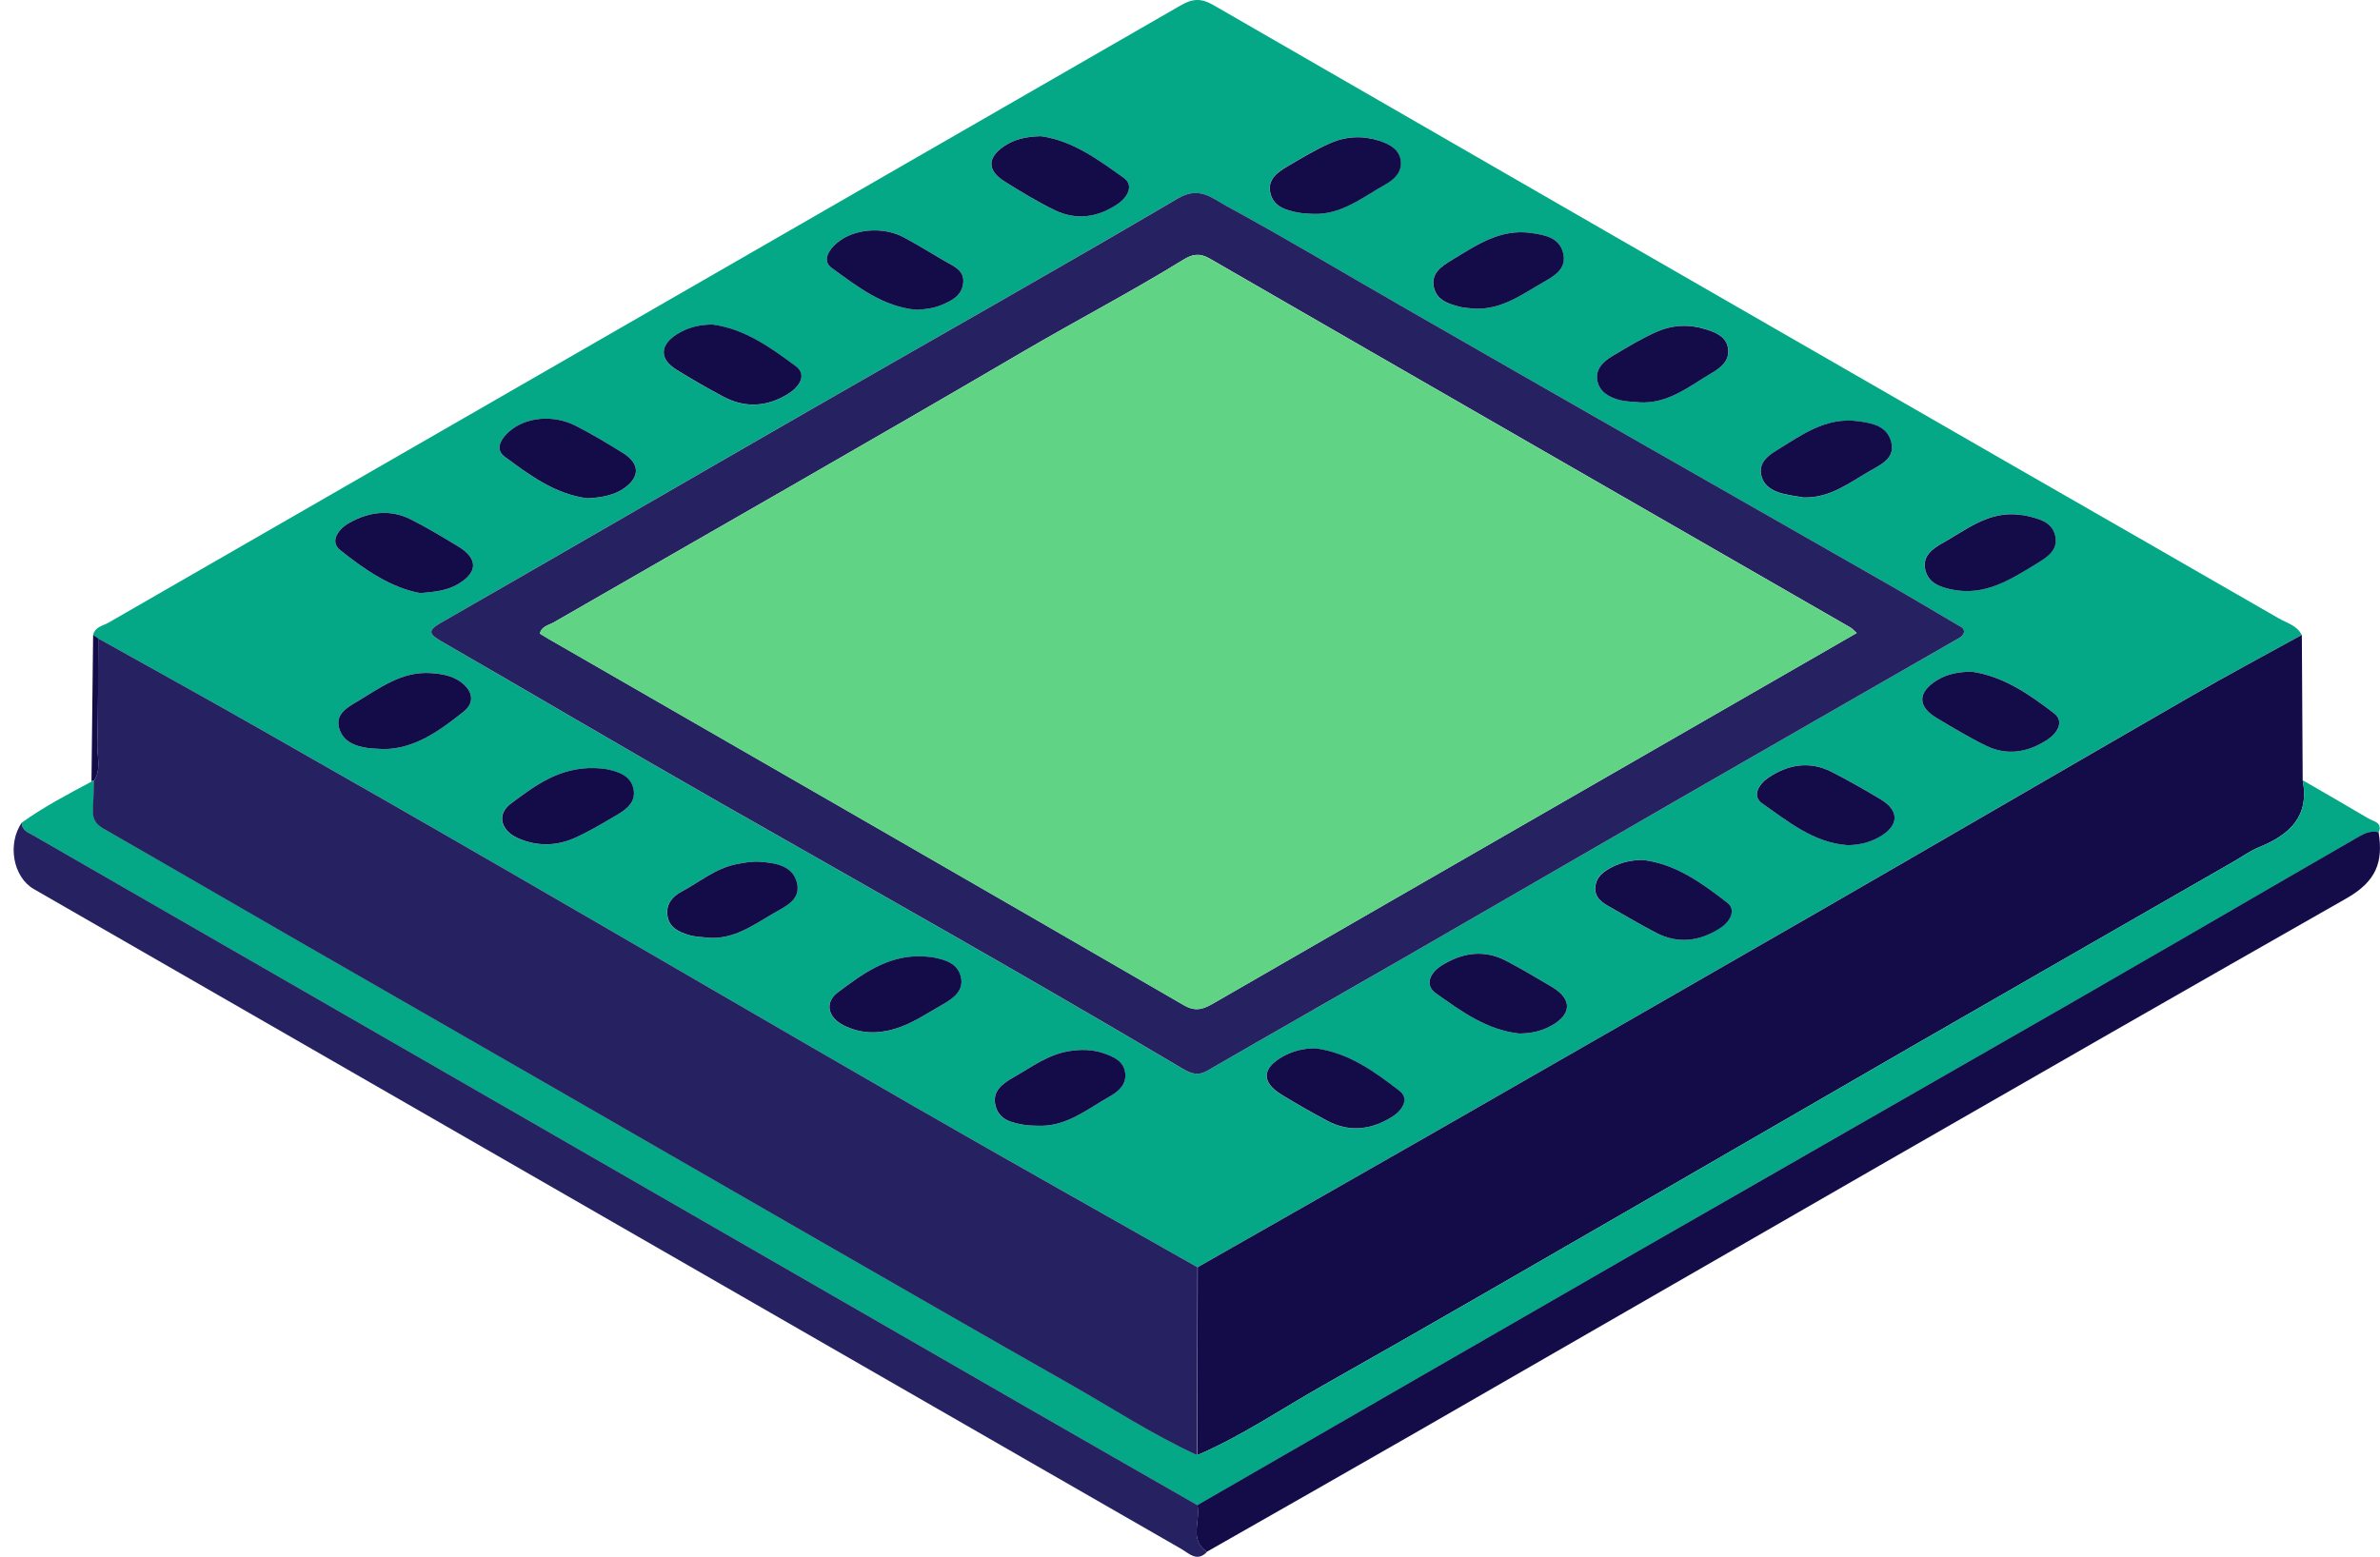 <svg width="81" height="53" viewBox="0 0 81 53" fill="none" xmlns="http://www.w3.org/2000/svg">
<g id="Group 1261162437">
<g id="Group 1261162436">
<g id="Group 1261162435">
<g id="x8dGhk">
<g id="Group">
<path id="Vector" d="M3.169 21.62C3.228 21.337 3.505 21.307 3.695 21.197C15.862 14.188 28.033 7.187 40.198 0.175C40.595 -0.054 40.893 -0.062 41.298 0.174C50.331 5.39 59.372 10.592 68.411 15.795C71.458 17.548 74.511 19.294 77.555 21.052C77.831 21.211 78.176 21.293 78.336 21.616C77.094 22.301 75.84 22.968 74.611 23.675C70.441 26.078 66.282 28.503 62.112 30.908C57.593 33.515 53.066 36.11 48.54 38.704C45.949 40.189 43.351 41.663 40.755 43.142C37.54 41.317 34.314 39.51 31.11 37.665C26.506 35.015 21.922 32.333 17.323 29.675C14.469 28.025 11.607 26.387 8.742 24.758C6.95 23.738 5.143 22.743 3.342 21.736C3.284 21.697 3.227 21.66 3.168 21.622L3.169 21.62ZM66.845 21.506C66.836 21.368 66.712 21.33 66.614 21.271C65.825 20.807 65.038 20.337 64.244 19.883C61.3 18.199 58.353 16.524 55.409 14.84C52.813 13.356 50.219 11.871 47.627 10.381C45.66 9.25 43.712 8.085 41.72 7.002C41.266 6.756 40.817 6.327 40.096 6.75C35.95 9.187 31.759 11.549 27.588 13.947C23.392 16.36 19.208 18.791 15.01 21.199C14.543 21.466 14.594 21.587 15.019 21.832C18.183 23.656 21.326 25.517 24.498 27.325C29.752 30.319 35.024 33.28 40.224 36.369C40.495 36.53 40.75 36.647 41.083 36.455C43.318 35.16 45.566 33.887 47.804 32.596C50.927 30.796 54.044 28.984 57.168 27.184C60.292 25.383 63.421 23.59 66.548 21.794C66.669 21.724 66.811 21.677 66.845 21.506ZM51.69 35.184C52.087 35.184 52.456 35.109 52.796 34.918C53.498 34.526 53.511 34.011 52.821 33.599C52.312 33.295 51.799 32.996 51.276 32.717C50.507 32.31 49.755 32.429 49.05 32.877C48.684 33.109 48.466 33.529 48.864 33.811C49.722 34.419 50.591 35.059 51.691 35.183L51.69 35.184ZM35.426 4.636C34.891 4.652 34.534 4.742 34.193 4.964C33.604 5.346 33.582 5.793 34.167 6.163C34.727 6.518 35.297 6.864 35.892 7.153C36.636 7.515 37.375 7.398 38.047 6.937C38.371 6.713 38.602 6.31 38.237 6.051C37.38 5.443 36.518 4.792 35.426 4.636ZM24.267 11.05C23.815 11.05 23.404 11.147 23.034 11.383C22.449 11.755 22.438 12.228 23.021 12.588C23.545 12.912 24.08 13.22 24.624 13.51C25.383 13.915 26.143 13.846 26.851 13.392C27.187 13.175 27.488 12.768 27.077 12.463C26.231 11.836 25.359 11.206 24.267 11.053V11.05ZM14.306 20.192C14.824 20.15 15.2 20.098 15.54 19.911C16.268 19.512 16.291 19.024 15.592 18.601C15.065 18.282 14.536 17.962 13.987 17.685C13.272 17.323 12.55 17.424 11.877 17.806C11.523 18.007 11.206 18.431 11.574 18.726C12.415 19.4 13.324 20.016 14.304 20.192H14.306ZM62.859 28.772C63.254 28.767 63.621 28.686 63.959 28.494C64.628 28.112 64.654 27.604 64.008 27.214C63.461 26.883 62.903 26.567 62.334 26.276C61.586 25.893 60.854 26.026 60.182 26.473C59.864 26.685 59.608 27.095 59.978 27.355C60.858 27.967 61.714 28.681 62.859 28.77V28.772ZM44.769 35.69C44.368 35.69 44.005 35.775 43.664 35.966C42.939 36.371 42.916 36.846 43.619 37.272C44.125 37.58 44.638 37.876 45.161 38.155C45.926 38.564 46.678 38.464 47.387 38.016C47.714 37.809 47.976 37.407 47.628 37.14C46.776 36.483 45.889 35.838 44.77 35.691L44.769 35.69ZM31.188 10.547C31.484 10.53 31.764 10.498 32.035 10.386C32.4 10.237 32.746 10.059 32.783 9.617C32.818 9.209 32.473 9.07 32.186 8.905C31.712 8.633 31.247 8.344 30.767 8.083C30.051 7.697 29.043 7.79 28.479 8.274C28.2 8.515 27.976 8.881 28.304 9.119C29.179 9.751 30.047 10.443 31.19 10.546L31.188 10.547ZM67.097 22.865C66.674 22.874 66.281 22.936 65.922 23.159C65.259 23.569 65.251 24.052 65.922 24.449C66.473 24.776 67.024 25.11 67.6 25.39C68.327 25.744 69.043 25.603 69.695 25.172C70.015 24.96 70.269 24.561 69.908 24.284C69.069 23.639 68.19 23.02 67.097 22.865ZM19.985 16.964C20.504 16.947 20.924 16.842 21.22 16.638C21.786 16.249 21.789 15.79 21.204 15.426C20.681 15.1 20.149 14.782 19.601 14.5C18.826 14.101 17.88 14.199 17.321 14.699C17.045 14.946 16.838 15.298 17.174 15.547C18.023 16.176 18.886 16.82 19.986 16.965L19.985 16.964ZM55.903 29.275C55.527 29.275 55.18 29.353 54.858 29.518C54.58 29.662 54.318 29.84 54.29 30.195C54.26 30.571 54.533 30.732 54.807 30.886C55.324 31.176 55.835 31.482 56.362 31.756C57.108 32.145 57.84 32.044 58.526 31.603C58.857 31.391 59.113 30.984 58.772 30.722C57.916 30.065 57.029 29.409 55.902 29.273L55.903 29.275ZM68.536 17.508C67.59 17.471 66.891 18.048 66.135 18.472C65.779 18.672 65.407 18.922 65.522 19.401C65.627 19.841 66.019 19.985 66.436 20.07C67.541 20.296 68.403 19.743 69.273 19.21C69.641 18.985 70.056 18.75 69.945 18.243C69.839 17.759 69.377 17.655 68.956 17.557C68.819 17.525 68.674 17.524 68.534 17.508H68.536ZM13.052 25.503C14.117 25.496 14.963 24.875 15.778 24.228C16.175 23.912 16.082 23.51 15.682 23.217C15.389 23.002 15.042 22.942 14.679 22.916C13.674 22.845 12.928 23.425 12.14 23.893C11.819 24.086 11.429 24.306 11.533 24.754C11.642 25.217 12.05 25.4 12.501 25.463C12.665 25.486 12.831 25.487 13.054 25.503H13.052ZM61.386 16.937C62.292 16.965 62.959 16.419 63.675 16.013C64.037 15.807 64.498 15.591 64.365 15.06C64.23 14.514 63.745 14.412 63.251 14.343C62.13 14.188 61.3 14.822 60.434 15.353C60.148 15.528 59.866 15.759 59.934 16.146C60.004 16.544 60.327 16.722 60.688 16.813C60.917 16.87 61.153 16.898 61.384 16.938L61.386 16.937ZM55.785 13.695C56.771 13.756 57.484 13.154 58.257 12.698C58.58 12.507 58.87 12.272 58.815 11.868C58.759 11.462 58.407 11.321 58.054 11.208C57.483 11.026 56.912 11.06 56.381 11.297C55.862 11.527 55.372 11.826 54.881 12.117C54.564 12.305 54.282 12.57 54.37 12.975C54.453 13.361 54.79 13.536 55.15 13.624C55.356 13.675 55.575 13.672 55.788 13.694L55.785 13.695ZM20.255 26.15C19.02 26.114 18.196 26.758 17.383 27.359C16.895 27.719 17.031 28.273 17.616 28.534C18.23 28.807 18.879 28.816 19.491 28.555C20.012 28.333 20.503 28.033 20.994 27.745C21.33 27.548 21.653 27.293 21.553 26.848C21.457 26.423 21.077 26.282 20.694 26.198C20.51 26.157 20.317 26.157 20.254 26.151L20.255 26.15ZM44.674 7.281C45.652 7.32 46.368 6.715 47.148 6.279C47.447 6.112 47.71 5.86 47.673 5.492C47.631 5.089 47.298 4.911 46.945 4.795C46.379 4.606 45.806 4.638 45.272 4.871C44.773 5.089 44.304 5.376 43.832 5.652C43.477 5.86 43.111 6.108 43.235 6.592C43.351 7.045 43.771 7.157 44.177 7.236C44.34 7.267 44.508 7.267 44.674 7.281ZM50.211 10.509C51.103 10.54 51.786 10.03 52.5 9.622C52.891 9.399 53.342 9.154 53.192 8.597C53.053 8.083 52.579 8.002 52.119 7.934C51.06 7.776 50.251 8.347 49.42 8.847C49.072 9.056 48.692 9.295 48.796 9.778C48.895 10.234 49.318 10.355 49.716 10.453C49.876 10.493 50.045 10.492 50.209 10.509H50.211ZM31.304 32.555C30.161 32.548 29.331 33.176 28.519 33.781C28.05 34.13 28.169 34.642 28.716 34.913C29.272 35.19 29.855 35.208 30.45 35.029C31.05 34.848 31.56 34.493 32.094 34.188C32.455 33.983 32.812 33.72 32.696 33.247C32.586 32.8 32.169 32.67 31.759 32.595C31.596 32.565 31.427 32.566 31.304 32.556V32.555ZM24.14 31.928C24.987 31.975 25.633 31.495 26.305 31.103C26.708 30.868 27.25 30.649 27.124 30.076C26.991 29.473 26.402 29.38 25.873 29.34C25.596 29.319 25.306 29.371 25.03 29.428C24.338 29.571 23.802 30.031 23.198 30.353C22.886 30.52 22.666 30.769 22.708 31.148C22.753 31.571 23.091 31.727 23.437 31.833C23.66 31.9 23.904 31.9 24.138 31.93L24.14 31.928ZM35.313 38.326C36.291 38.37 36.998 37.758 37.776 37.322C38.073 37.155 38.336 36.916 38.293 36.539C38.246 36.129 37.906 35.977 37.558 35.858C37.167 35.724 36.772 35.72 36.366 35.788C35.663 35.905 35.107 36.325 34.514 36.664C34.14 36.878 33.744 37.136 33.88 37.653C34.008 38.141 34.458 38.229 34.889 38.301C35.029 38.323 35.172 38.319 35.315 38.326H35.313Z" fill="#04A886"/>
<path id="Vector_2" d="M40.76 43.141C43.355 41.661 45.954 40.189 48.545 38.703C53.071 36.108 57.596 33.513 62.116 30.908C66.287 28.503 70.445 26.079 74.616 23.675C75.845 22.967 77.098 22.3 78.34 21.615C78.35 23.265 78.359 24.913 78.369 26.562C78.608 27.791 77.926 28.418 76.894 28.838C76.588 28.962 76.314 29.161 76.026 29.327C72.363 31.432 68.699 33.533 65.037 35.642C62.033 37.373 59.038 39.117 56.034 40.848C52.372 42.959 48.718 45.083 45.038 47.159C43.614 47.963 42.261 48.891 40.75 49.538C40.754 47.406 40.759 45.273 40.763 43.14L40.76 43.141Z" fill="#130C49"/>
<path id="Vector_3" d="M40.749 49.538C42.26 48.892 43.613 47.962 45.037 47.16C48.718 45.083 52.371 42.959 56.033 40.849C59.037 39.117 62.033 37.373 65.037 35.643C68.697 33.533 72.363 31.431 76.026 29.327C76.314 29.162 76.589 28.962 76.893 28.839C77.927 28.42 78.607 27.793 78.368 26.562C79.113 26.994 79.86 27.42 80.599 27.86C80.775 27.965 81.095 27.991 80.955 28.339C80.645 28.256 80.402 28.417 80.156 28.559C79.357 29.021 78.557 29.482 77.758 29.945C75.377 31.323 72.999 32.709 70.613 34.079C65.717 36.89 60.813 39.688 55.92 42.502C50.861 45.411 45.809 48.331 40.754 51.245C38.844 50.15 36.932 49.057 35.025 47.959C28.926 44.448 22.829 40.933 16.729 37.422C11.534 34.431 6.339 31.439 1.142 28.448C0.959 28.343 0.738 28.276 0.742 28.005C1.491 27.468 2.306 27.041 3.116 26.608L3.155 26.577L3.203 26.584C3.193 26.916 3.189 27.248 3.17 27.578C3.153 27.869 3.259 28.057 3.525 28.209C5.626 29.411 7.717 30.63 9.815 31.838C12.837 33.579 15.863 35.314 18.886 37.053C21.721 38.684 24.554 40.32 27.389 41.95C30.393 43.676 33.395 45.407 36.407 47.116C37.849 47.933 39.239 48.845 40.751 49.538H40.749Z" fill="#04A886"/>
<path id="Vector_4" d="M0.741 28.002C0.737 28.273 0.959 28.34 1.142 28.445C6.338 31.435 11.533 34.426 16.728 37.418C22.827 40.931 28.925 44.444 35.025 47.956C36.933 49.054 38.843 50.146 40.753 51.241C40.874 51.768 40.45 52.407 41.08 52.831C40.743 53.191 40.468 52.884 40.201 52.73C36.58 50.652 32.962 48.566 29.342 46.486C19.945 41.079 10.547 35.673 1.15 30.267C0.444 29.861 0.241 28.733 0.741 28.003V28.002Z" fill="#262262"/>
<path id="Vector_5" d="M41.078 52.83C40.449 52.407 40.873 51.768 40.75 51.241C45.805 48.327 50.858 45.407 55.917 42.498C60.812 39.685 65.715 36.886 70.61 34.075C72.996 32.704 75.374 31.32 77.755 29.941C78.553 29.478 79.353 29.017 80.153 28.555C80.4 28.413 80.643 28.253 80.952 28.334C81.115 29.343 80.88 30.004 79.851 30.588C69.251 36.618 58.692 42.723 48.121 48.805C45.777 50.153 43.424 51.487 41.076 52.827L41.078 52.83Z" fill="#130C49"/>
<path id="Vector_6" d="M3.17 21.619C3.229 21.658 3.286 21.695 3.345 21.733C3.338 22.937 3.345 24.142 3.313 25.344C3.303 25.755 3.455 26.19 3.2 26.58L3.152 26.573L3.113 26.604C3.132 24.942 3.15 23.281 3.169 21.619H3.17Z" fill="#130C49"/>
<path id="Vector_7" d="M3.198 26.581C3.452 26.19 3.301 25.757 3.311 25.345C3.341 24.142 3.333 22.938 3.342 21.734C5.143 22.741 6.949 23.737 8.741 24.757C11.607 26.386 14.468 28.024 17.322 29.674C21.921 32.331 26.506 35.014 31.11 37.664C34.314 39.509 37.539 41.316 40.755 43.141C40.751 45.273 40.746 47.405 40.742 49.539C39.23 48.845 37.841 47.935 36.399 47.116C33.386 45.407 30.385 43.676 27.381 41.95C24.545 40.321 21.713 38.684 18.877 37.053C15.854 35.314 12.829 33.579 9.806 31.839C7.708 30.631 5.617 29.412 3.516 28.209C3.251 28.057 3.145 27.869 3.162 27.578C3.181 27.248 3.185 26.916 3.195 26.584L3.198 26.581Z" fill="#262262"/>
<path id="Vector_8" d="M66.846 21.505C66.812 21.676 66.67 21.723 66.549 21.793C63.422 23.589 60.293 25.383 57.169 27.183C54.046 28.983 50.929 30.795 47.805 32.595C45.567 33.886 43.319 35.159 41.084 36.454C40.751 36.648 40.496 36.529 40.225 36.368C35.026 33.28 29.753 30.318 24.5 27.324C21.327 25.516 18.184 23.655 15.02 21.832C14.594 21.587 14.543 21.465 15.011 21.198C19.21 18.791 23.395 16.359 27.59 13.947C31.76 11.548 35.952 9.188 40.098 6.749C40.818 6.326 41.267 6.754 41.721 7.001C43.715 8.084 45.661 9.25 47.628 10.38C50.221 11.87 52.815 13.357 55.41 14.839C58.354 16.522 61.302 18.198 64.245 19.882C65.04 20.336 65.826 20.806 66.615 21.27C66.713 21.329 66.838 21.367 66.846 21.505ZM63.193 21.551C63.08 21.451 63.036 21.396 62.977 21.362C55.707 17.177 48.435 12.998 41.172 8.803C40.821 8.6 40.575 8.655 40.268 8.844C38.491 9.941 36.639 10.904 34.837 11.96C29.527 15.072 24.177 18.114 18.846 21.188C18.677 21.285 18.437 21.313 18.373 21.568C18.48 21.634 18.578 21.698 18.681 21.756C25.887 25.907 33.097 30.053 40.293 34.221C40.714 34.464 40.984 34.339 41.322 34.142C45.273 31.862 49.227 29.586 53.182 27.31C56.496 25.402 59.81 23.495 63.193 21.548V21.551Z" fill="#262262"/>
<path id="Vector_9" d="M51.691 35.184C50.591 35.06 49.722 34.421 48.865 33.812C48.467 33.53 48.685 33.11 49.05 32.878C49.755 32.431 50.507 32.31 51.276 32.718C51.799 32.996 52.312 33.295 52.821 33.6C53.511 34.012 53.498 34.527 52.796 34.919C52.456 35.11 52.087 35.185 51.69 35.185L51.691 35.184Z" fill="#130C49"/>
<path id="Vector_10" d="M35.429 4.637C36.522 4.792 37.382 5.443 38.24 6.051C38.604 6.309 38.374 6.713 38.05 6.937C37.378 7.399 36.639 7.515 35.895 7.154C35.3 6.864 34.73 6.518 34.169 6.164C33.585 5.793 33.606 5.346 34.195 4.964C34.537 4.742 34.894 4.652 35.429 4.637Z" fill="#130C49"/>
<path id="Vector_11" d="M24.268 11.05C25.36 11.202 26.232 11.835 27.078 12.46C27.489 12.765 27.188 13.173 26.852 13.389C26.145 13.843 25.384 13.911 24.625 13.507C24.081 13.218 23.546 12.91 23.022 12.585C22.439 12.225 22.449 11.753 23.035 11.38C23.406 11.144 23.818 11.047 24.268 11.047V11.05Z" fill="#130C49"/>
<path id="Vector_12" d="M14.304 20.192C13.323 20.016 12.415 19.4 11.575 18.726C11.206 18.43 11.523 18.007 11.878 17.806C12.551 17.424 13.273 17.324 13.987 17.685C14.536 17.962 15.065 18.282 15.592 18.601C16.29 19.022 16.267 19.512 15.541 19.911C15.2 20.098 14.825 20.15 14.306 20.192H14.304Z" fill="#130C49"/>
<path id="Vector_13" d="M62.861 28.772C61.716 28.683 60.86 27.969 59.98 27.357C59.609 27.099 59.865 26.689 60.184 26.475C60.856 26.026 61.586 25.895 62.336 26.278C62.905 26.569 63.462 26.885 64.01 27.215C64.656 27.606 64.63 28.114 63.961 28.496C63.623 28.688 63.257 28.77 62.861 28.774V28.772Z" fill="#130C49"/>
<path id="Vector_14" d="M44.774 35.689C45.893 35.836 46.781 36.481 47.632 37.138C47.981 37.407 47.718 37.807 47.391 38.013C46.682 38.461 45.93 38.562 45.166 38.153C44.644 37.874 44.129 37.578 43.623 37.27C42.92 36.843 42.942 36.368 43.668 35.964C44.009 35.774 44.372 35.689 44.773 35.688L44.774 35.689Z" fill="#130C49"/>
<path id="Vector_15" d="M31.19 10.547C30.046 10.444 29.179 9.752 28.304 9.12C27.976 8.882 28.198 8.514 28.479 8.275C29.043 7.789 30.052 7.697 30.767 8.084C31.247 8.344 31.713 8.633 32.186 8.906C32.475 9.071 32.818 9.21 32.783 9.618C32.746 10.06 32.4 10.238 32.034 10.387C31.763 10.499 31.484 10.531 31.188 10.548L31.19 10.547Z" fill="#130C49"/>
<path id="Vector_16" d="M67.096 22.865C68.189 23.022 69.068 23.64 69.907 24.284C70.269 24.562 70.014 24.96 69.694 25.173C69.044 25.604 68.328 25.745 67.599 25.391C67.023 25.11 66.473 24.777 65.921 24.449C65.251 24.052 65.26 23.569 65.921 23.159C66.28 22.936 66.673 22.874 67.096 22.865Z" fill="#130C49"/>
<path id="Vector_17" d="M19.986 16.964C18.887 16.819 18.024 16.175 17.173 15.545C16.838 15.296 17.046 14.944 17.321 14.698C17.879 14.198 18.826 14.1 19.6 14.498C20.149 14.78 20.681 15.098 21.204 15.424C21.788 15.789 21.785 16.249 21.219 16.636C20.922 16.84 20.502 16.945 19.985 16.963L19.986 16.964Z" fill="#130C49"/>
<path id="Vector_18" d="M55.907 29.275C57.035 29.411 57.923 30.067 58.777 30.724C59.119 30.986 58.863 31.395 58.532 31.606C57.844 32.044 57.112 32.145 56.368 31.758C55.84 31.485 55.33 31.178 54.813 30.888C54.538 30.733 54.264 30.573 54.295 30.197C54.324 29.842 54.586 29.664 54.864 29.52C55.186 29.354 55.533 29.277 55.909 29.277L55.907 29.275Z" fill="#130C49"/>
<path id="Vector_19" d="M68.538 17.509C68.679 17.525 68.822 17.527 68.959 17.558C69.379 17.656 69.843 17.759 69.948 18.244C70.058 18.752 69.644 18.986 69.277 19.212C68.406 19.744 67.544 20.296 66.44 20.072C66.022 19.988 65.631 19.844 65.525 19.402C65.411 18.924 65.782 18.673 66.138 18.474C66.894 18.049 67.593 17.473 68.539 17.509H68.538Z" fill="#130C49"/>
<path id="Vector_20" d="M13.054 25.503C12.832 25.487 12.665 25.486 12.501 25.463C12.05 25.4 11.642 25.217 11.533 24.754C11.429 24.306 11.817 24.084 12.14 23.893C12.928 23.425 13.674 22.844 14.678 22.916C15.041 22.942 15.389 23.002 15.682 23.217C16.082 23.51 16.176 23.912 15.778 24.228C14.964 24.875 14.117 25.497 13.052 25.503H13.054Z" fill="#130C49"/>
<path id="Vector_21" d="M61.387 16.935C61.154 16.894 60.918 16.867 60.691 16.81C60.328 16.719 60.006 16.541 59.936 16.143C59.868 15.758 60.151 15.525 60.436 15.35C61.303 14.819 62.133 14.185 63.253 14.34C63.748 14.409 64.232 14.511 64.368 15.057C64.499 15.588 64.038 15.806 63.678 16.01C62.962 16.416 62.294 16.961 61.388 16.934L61.387 16.935Z" fill="#130C49"/>
<path id="Vector_22" d="M55.785 13.695C55.572 13.674 55.353 13.675 55.148 13.626C54.789 13.537 54.45 13.362 54.367 12.976C54.282 12.572 54.562 12.307 54.879 12.119C55.369 11.828 55.859 11.529 56.378 11.298C56.91 11.062 57.48 11.028 58.052 11.21C58.405 11.322 58.758 11.463 58.812 11.87C58.868 12.274 58.578 12.509 58.255 12.7C57.481 13.156 56.77 13.758 55.782 13.697L55.785 13.695Z" fill="#130C49"/>
<path id="Vector_23" d="M20.258 26.149C20.321 26.155 20.514 26.156 20.698 26.196C21.081 26.28 21.461 26.421 21.557 26.846C21.657 27.29 21.334 27.547 20.998 27.743C20.507 28.031 20.016 28.331 19.495 28.554C18.883 28.813 18.234 28.806 17.62 28.532C17.037 28.272 16.899 27.718 17.387 27.357C18.2 26.756 19.023 26.112 20.259 26.148L20.258 26.149Z" fill="#130C49"/>
<path id="Vector_24" d="M44.679 7.282C44.513 7.268 44.344 7.268 44.181 7.237C43.776 7.158 43.357 7.046 43.24 6.593C43.115 6.109 43.483 5.861 43.837 5.653C44.309 5.378 44.777 5.09 45.276 4.872C45.811 4.639 46.382 4.609 46.95 4.795C47.303 4.912 47.636 5.09 47.677 5.493C47.714 5.862 47.451 6.113 47.153 6.28C46.372 6.715 45.656 7.321 44.679 7.282Z" fill="#130C49"/>
<path id="Vector_25" d="M50.212 10.508C50.048 10.491 49.878 10.491 49.719 10.453C49.321 10.354 48.899 10.233 48.799 9.778C48.694 9.295 49.075 9.055 49.423 8.846C50.254 8.346 51.063 7.775 52.122 7.933C52.582 8.001 53.056 8.083 53.195 8.597C53.345 9.154 52.892 9.399 52.503 9.621C51.789 10.03 51.107 10.54 50.214 10.508H50.212Z" fill="#130C49"/>
<path id="Vector_26" d="M31.307 32.554C31.431 32.564 31.6 32.563 31.762 32.593C32.172 32.67 32.588 32.798 32.699 33.245C32.816 33.719 32.458 33.981 32.097 34.187C31.563 34.491 31.053 34.846 30.452 35.027C29.858 35.206 29.275 35.188 28.719 34.911C28.173 34.639 28.053 34.128 28.522 33.779C29.335 33.174 30.164 32.546 31.307 32.553V32.554Z" fill="#130C49"/>
<path id="Vector_27" d="M24.142 31.928C23.908 31.898 23.664 31.898 23.441 31.831C23.095 31.726 22.758 31.569 22.712 31.146C22.672 30.767 22.89 30.518 23.202 30.352C23.805 30.03 24.342 29.57 25.034 29.427C25.31 29.37 25.6 29.317 25.877 29.339C26.406 29.38 26.994 29.471 27.128 30.075C27.254 30.648 26.712 30.867 26.309 31.102C25.636 31.494 24.991 31.972 24.144 31.927L24.142 31.928Z" fill="#130C49"/>
<path id="Vector_28" d="M35.318 38.325C35.176 38.317 35.032 38.322 34.892 38.3C34.462 38.23 34.011 38.14 33.883 37.651C33.747 37.133 34.144 36.877 34.517 36.663C35.11 36.324 35.666 35.904 36.37 35.787C36.777 35.72 37.17 35.723 37.561 35.857C37.909 35.977 38.25 36.127 38.296 36.538C38.339 36.914 38.076 37.154 37.779 37.321C37.001 37.757 36.292 38.369 35.316 38.325H35.318Z" fill="#130C49"/>
<path id="Vector_29" d="M63.192 21.552C59.81 23.497 56.494 25.404 53.18 27.313C49.227 29.589 45.273 31.864 41.321 34.146C40.982 34.342 40.711 34.468 40.292 34.224C33.096 30.056 25.886 25.91 18.68 21.76C18.577 21.701 18.478 21.637 18.371 21.572C18.435 21.317 18.675 21.29 18.844 21.191C24.175 18.118 29.526 15.074 34.835 11.963C36.636 10.908 38.49 9.945 40.266 8.848C40.573 8.659 40.819 8.603 41.171 8.807C48.434 13.001 55.707 17.182 62.976 21.365C63.034 21.398 63.079 21.455 63.192 21.555V21.552Z" fill="#61D384"/>
</g>
</g>
</g>
</g>
</g>
</svg>
